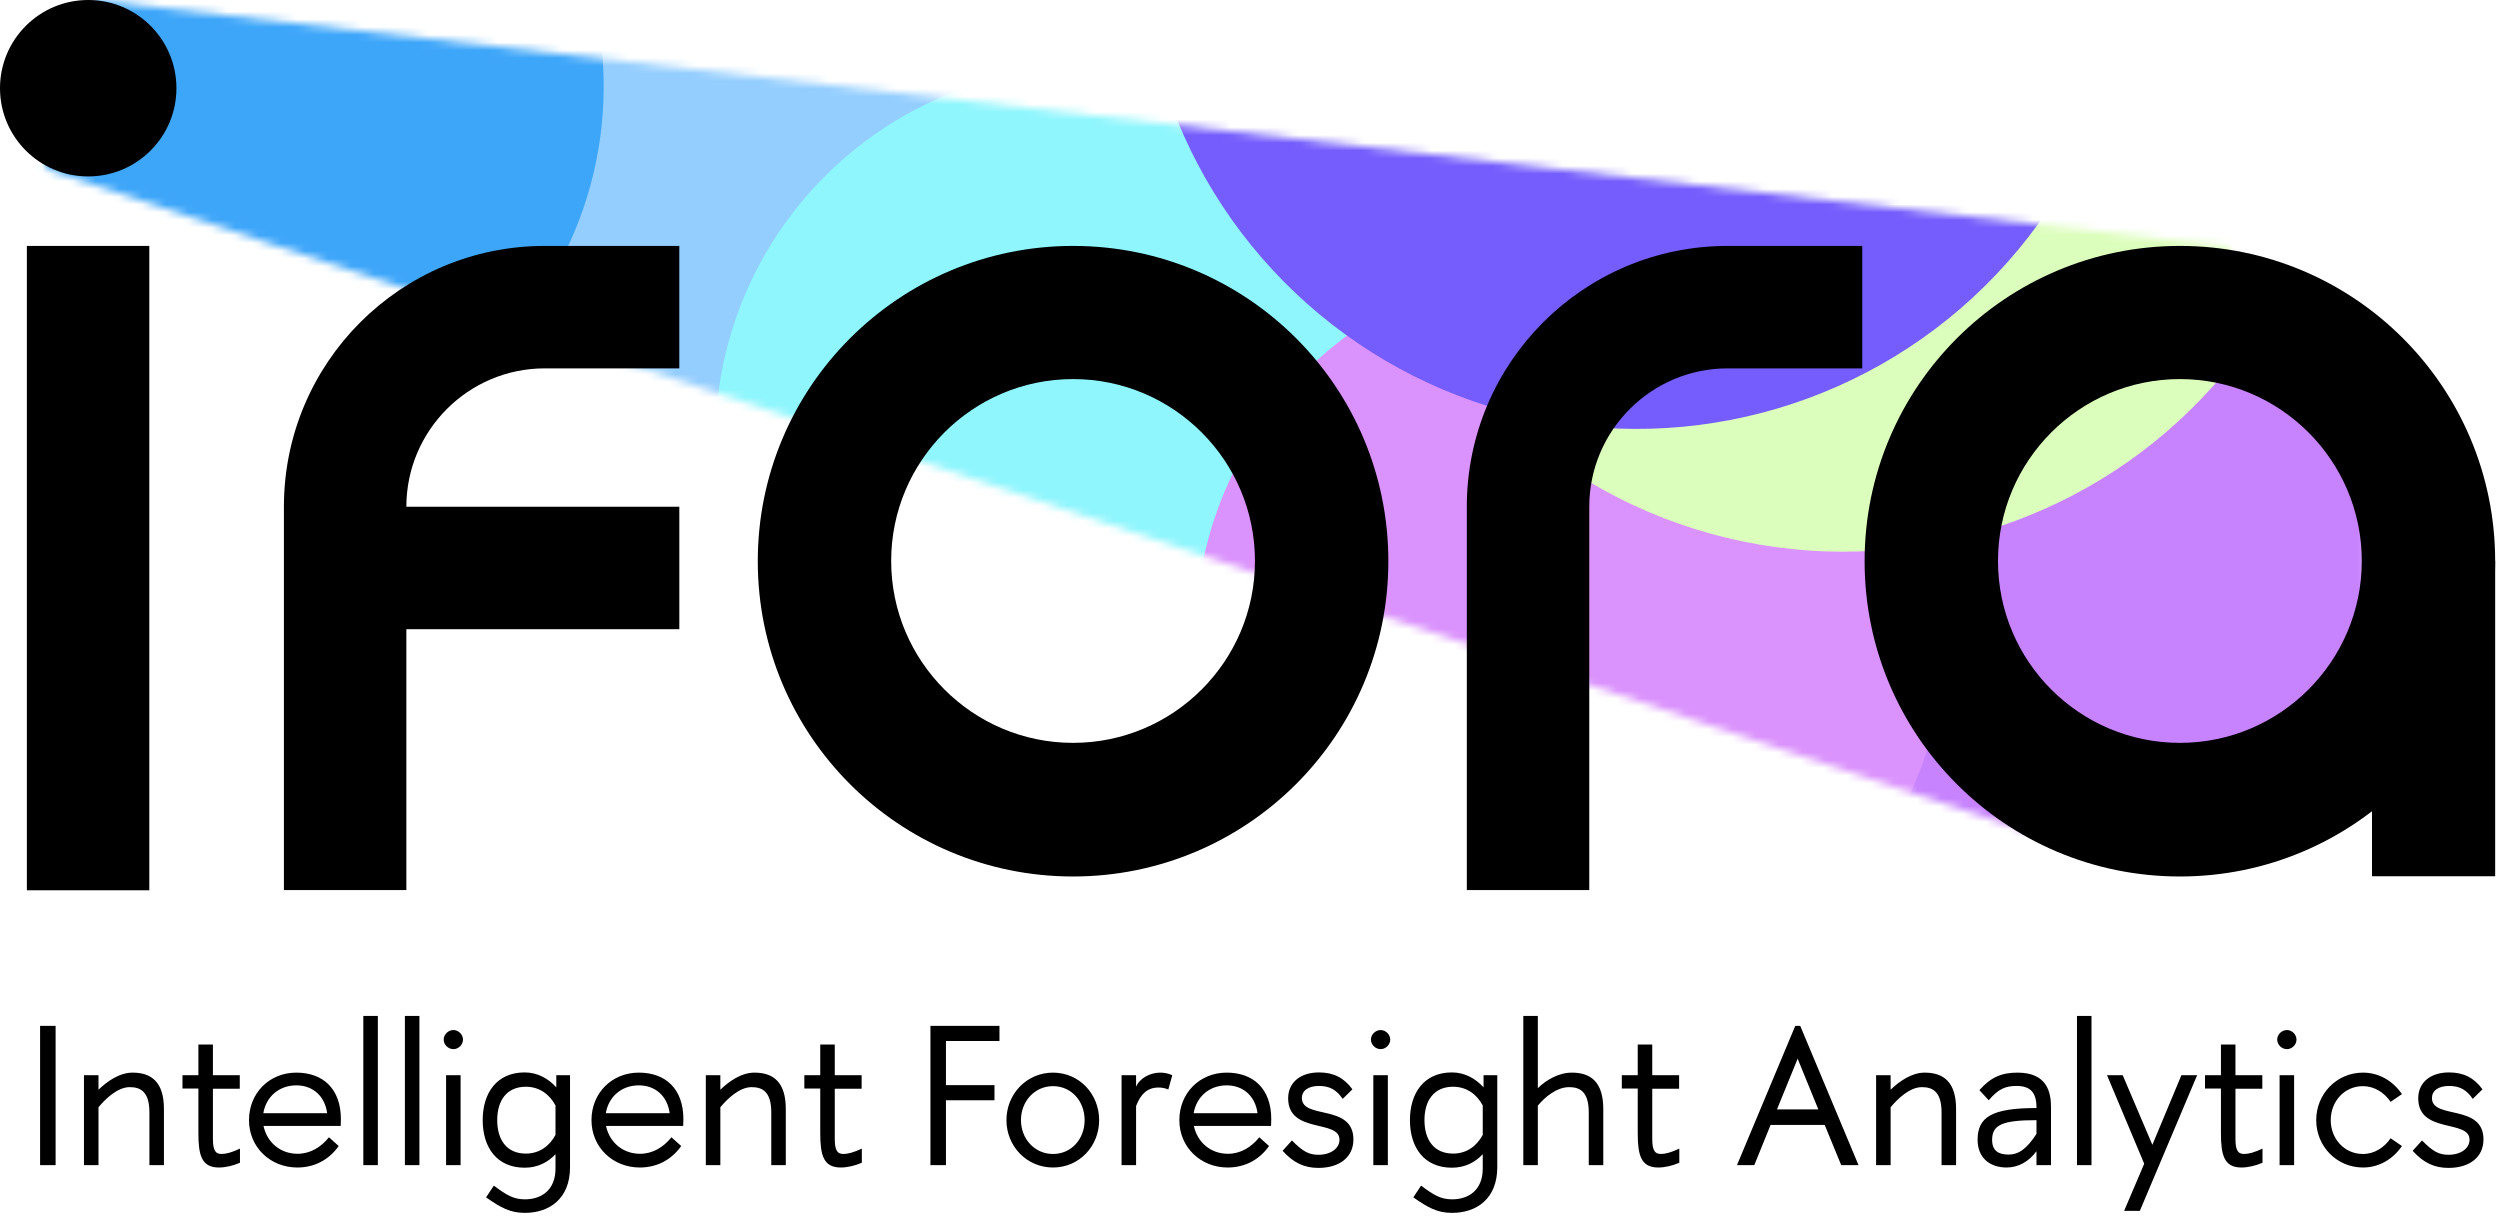 <svg width="324" height="159" viewBox="0 0 324 159" fill="none" xmlns="http://www.w3.org/2000/svg">
<mask id="mask0_68_354" style="mask-type:luminance" maskUnits="userSpaceOnUse" x="5" y="0" width="302" height="112">
<path d="M12.024 0L288.55 31.923L306.791 57.788V94.526L274.233 111.614L5.805 21.812L12.024 0Z" fill="white"/>
</mask>
<g mask="url(#mask0_68_354)">
<g filter="url(#filter0_f_68_354)">
<ellipse cx="269.363" cy="55.389" rx="131.029" ry="130.328" transform="rotate(-20.261 269.363 55.389)" fill="#C782FE"/>
</g>
<g filter="url(#filter1_f_68_354)">
<circle cx="101.558" cy="17.492" r="66.716" transform="rotate(-20.261 101.558 17.492)" fill="#94CEFF"/>
</g>
<g filter="url(#filter2_f_68_354)">
<ellipse cx="195.615" cy="13.143" rx="48.779" ry="48.56" transform="rotate(-20.261 195.615 13.143)" fill="#59B3FF"/>
</g>
<g filter="url(#filter3_f_68_354)">
<circle cx="141.252" cy="57.171" r="48.56" transform="rotate(-20.261 141.252 57.171)" fill="#90F6FD"/>
</g>
<g filter="url(#filter4_f_68_354)">
<circle cx="203.476" cy="82.524" r="48.56" transform="rotate(-20.261 203.476 82.524)" fill="#DA92FC"/>
</g>
<g filter="url(#filter5_f_68_354)">
<circle cx="29.679" cy="11.229" r="48.56" transform="rotate(-20.261 29.679 11.229)" fill="#3EA6F9"/>
</g>
<g filter="url(#filter6_f_68_354)">
<ellipse cx="238.868" cy="7.218" rx="64.285" ry="64.285" transform="rotate(-20.261 238.868 7.218)" fill="#DCFEBC"/>
</g>
<g filter="url(#filter7_f_68_354)">
<ellipse cx="212.097" cy="-8.698" rx="64.285" ry="64.285" transform="rotate(-20.261 212.097 -8.698)" fill="#745DFC"/>
</g>
</g>
<path d="M88.04 31.871V47.741H70.598C60.707 47.741 52.664 55.784 52.664 65.675H88.04V81.545H52.664V115.349H36.794V65.675C36.794 47.001 51.924 31.871 70.598 31.871H88.04Z" fill="black"/>
<path d="M205.969 81.545V115.349H190.1V65.675C190.1 47.001 205.23 31.871 223.904 31.871H241.345V47.741H223.904C214.012 47.741 205.969 55.784 205.969 65.675" fill="black"/>
<path d="M139.069 49.128C152.073 49.128 162.643 59.697 162.643 72.701C162.643 85.705 152.073 96.275 139.069 96.275C126.065 96.275 115.496 85.705 115.496 72.701C115.496 59.697 126.065 49.128 139.069 49.128ZM139.069 31.871C116.512 31.871 98.208 50.145 98.208 72.732C98.208 95.32 116.482 113.593 139.069 113.593C161.626 113.593 179.93 95.32 179.93 72.732C179.93 50.145 161.657 31.871 139.069 31.871Z" fill="black"/>
<path d="M282.514 49.128C295.518 49.128 306.087 59.697 306.087 72.701C306.087 85.705 295.518 96.275 282.514 96.275C269.51 96.275 258.94 85.705 258.94 72.701C258.94 59.697 269.51 49.128 282.514 49.128ZM282.514 31.871C259.957 31.871 241.653 50.145 241.653 72.732C241.653 95.32 259.926 113.593 282.514 113.593C305.07 113.593 323.374 95.32 323.374 72.732C323.374 50.145 305.101 31.871 282.514 31.871Z" fill="black"/>
<path d="M19.352 31.871H3.482V115.38H19.352V31.871Z" fill="black"/>
<path d="M323.374 72.701H307.412V113.562H323.374V72.701Z" fill="black"/>
<path d="M11.432 22.865C17.746 22.865 22.865 17.746 22.865 11.432C22.865 5.118 17.746 0 11.432 0C5.118 0 0 5.118 0 11.432C0 17.746 5.118 22.865 11.432 22.865Z" fill="black"/>
<path d="M7.207 132.953V151H5.196V132.953H7.207ZM19.364 151V144.168C19.364 141.383 18.127 140.894 16.812 140.894C15.239 140.894 13.692 142.389 12.764 143.498V151H10.882V139.347H12.764V141.229C13.847 140.172 15.471 139.012 17.173 139.012C19.674 139.012 21.246 140.275 21.246 143.73V151H19.364ZM27.594 141.1V147.545C27.594 148.912 27.826 149.556 28.702 149.556C29.295 149.556 30.069 149.35 31.1 148.86V150.691C30.223 151.077 29.218 151.309 28.367 151.309C26.124 151.309 25.712 149.711 25.712 146.849V141.074H23.649V139.347H25.712V135.376H27.594V139.347H31.074V141.1H27.594ZM32.269 145.173C32.269 141.667 34.898 139.012 38.405 139.012C41.859 139.012 44.18 141.1 44.18 145.044C44.18 145.328 44.154 145.637 44.154 145.921H34.151C34.615 148.087 36.368 149.53 38.559 149.53C40.184 149.53 41.576 148.705 42.633 147.391L43.896 148.525C42.607 150.355 40.699 151.309 38.534 151.309C35.027 151.309 32.269 148.68 32.269 145.173ZM38.405 140.662C36.162 140.662 34.486 142.131 34.125 144.271H42.401C42.117 142.105 40.596 140.662 38.405 140.662ZM47.087 131.664H48.969V151H47.087V131.664ZM52.475 131.664H54.357V151H52.475V131.664ZM57.811 151V139.347H59.693V151H57.811ZM57.502 134.732C57.502 134.062 58.095 133.494 58.765 133.494C59.41 133.494 60.003 134.062 60.003 134.732C60.003 135.402 59.41 135.969 58.765 135.969C58.095 135.969 57.502 135.402 57.502 134.732ZM67.997 151.335C64.388 151.335 62.557 148.705 62.557 145.173C62.557 141.641 64.388 138.986 67.997 138.986C69.673 138.986 71.065 139.785 72.096 140.919V139.347H73.875V151.284C73.875 155.357 71.194 157.188 68.023 157.188C66.115 157.188 64.903 156.517 62.995 155.177L64.001 153.656C65.625 154.867 66.528 155.434 68.023 155.434C70.188 155.434 71.993 154.223 71.993 151.438V149.582C70.988 150.665 69.647 151.335 67.997 151.335ZM64.439 145.173C64.439 147.7 65.651 149.505 68.152 149.505C69.905 149.505 71.22 148.525 71.993 147.081V143.266C71.22 141.822 69.905 140.842 68.152 140.842C65.651 140.842 64.439 142.647 64.439 145.173ZM76.656 145.173C76.656 141.667 79.286 139.012 82.792 139.012C86.247 139.012 88.567 141.1 88.567 145.044C88.567 145.328 88.542 145.637 88.542 145.921H78.538C79.002 148.087 80.756 149.53 82.947 149.53C84.571 149.53 85.963 148.705 87.021 147.391L88.284 148.525C86.995 150.355 85.087 151.309 82.921 151.309C79.415 151.309 76.656 148.68 76.656 145.173ZM82.792 140.662C80.549 140.662 78.874 142.131 78.513 144.271H86.789C86.505 142.105 84.984 140.662 82.792 140.662ZM99.957 151V144.168C99.957 141.383 98.719 140.894 97.404 140.894C95.832 140.894 94.285 142.389 93.357 143.498V151H91.475V139.347H93.357V141.229C94.439 140.172 96.064 139.012 97.765 139.012C100.266 139.012 101.839 140.275 101.839 143.73V151H99.957ZM108.186 141.1V147.545C108.186 148.912 108.418 149.556 109.295 149.556C109.888 149.556 110.661 149.35 111.693 148.86V150.691C110.816 151.077 109.81 151.309 108.96 151.309C106.717 151.309 106.304 149.711 106.304 146.849V141.074H104.242V139.347H106.304V135.376H108.186V139.347H111.667V141.1H108.186ZM120.584 151V132.953H129.53V134.912H122.595V140.636H128.885V142.595H122.595V151H120.584ZM136.468 140.765C134.07 140.765 132.317 142.75 132.317 145.173C132.317 147.571 134.07 149.556 136.468 149.556C138.892 149.556 140.567 147.571 140.567 145.173C140.567 142.75 138.892 140.765 136.468 140.765ZM130.435 145.173C130.435 141.77 133.065 139.012 136.468 139.012C139.871 139.012 142.449 141.77 142.449 145.173C142.449 148.551 139.871 151.309 136.468 151.309C133.065 151.309 130.435 148.551 130.435 145.173ZM151.928 139.347L151.413 141.203C150.949 140.997 150.536 140.945 150.124 140.945C148.731 140.945 147.829 141.77 147.236 143.343V151H145.354V139.347H147.236V140.842C147.7 139.733 149.067 139.012 150.356 139.012C150.845 139.012 151.361 139.089 151.928 139.347ZM152.843 145.173C152.843 141.667 155.473 139.012 158.979 139.012C162.434 139.012 164.754 141.1 164.754 145.044C164.754 145.328 164.728 145.637 164.728 145.921H154.725C155.189 148.087 156.942 149.53 159.134 149.53C160.758 149.53 162.15 148.705 163.207 147.391L164.47 148.525C163.181 150.355 161.274 151.309 159.108 151.309C155.602 151.309 152.843 148.68 152.843 145.173ZM158.979 140.662C156.736 140.662 155.06 142.131 154.699 144.271H162.975C162.692 142.105 161.17 140.662 158.979 140.662ZM173.597 147.7C173.597 145.044 166.945 146.978 166.945 142.337C166.945 140.301 168.518 138.986 170.941 138.986C172.823 138.986 174.19 139.682 175.273 141.177L174.009 142.415C173.21 141.229 172.308 140.739 170.941 140.739C169.575 140.739 168.724 141.332 168.724 142.312C168.724 145.122 175.402 143.008 175.402 147.674C175.402 149.969 173.597 151.361 170.864 151.361C169.034 151.361 167.616 150.691 166.223 149.144L167.435 147.803C168.827 149.221 169.627 149.659 170.864 149.659C172.463 149.659 173.597 148.834 173.597 147.7ZM177.983 151V139.347H179.865V151H177.983ZM177.673 134.732C177.673 134.062 178.266 133.494 178.937 133.494C179.581 133.494 180.174 134.062 180.174 134.732C180.174 135.402 179.581 135.969 178.937 135.969C178.266 135.969 177.673 135.402 177.673 134.732ZM188.168 151.335C184.559 151.335 182.728 148.705 182.728 145.173C182.728 141.641 184.559 138.986 188.168 138.986C189.844 138.986 191.236 139.785 192.268 140.919V139.347H194.047V151.284C194.047 155.357 191.365 157.188 188.194 157.188C186.286 157.188 185.075 156.517 183.167 155.177L184.172 153.656C185.796 154.867 186.699 155.434 188.194 155.434C190.36 155.434 192.164 154.223 192.164 151.438V149.582C191.159 150.665 189.818 151.335 188.168 151.335ZM184.61 145.173C184.61 147.7 185.822 149.505 188.323 149.505C190.076 149.505 191.391 148.525 192.164 147.081V143.266C191.391 141.822 190.076 140.842 188.323 140.842C185.822 140.842 184.61 142.647 184.61 145.173ZM205.903 151V144.168C205.903 141.383 204.665 140.894 203.35 140.894C201.778 140.894 200.231 142.157 199.303 143.291V151H197.421V131.664H199.303V141.023C200.386 139.965 202.01 139.012 203.711 139.012C206.212 139.012 207.785 140.275 207.785 143.73V151H205.903ZM214.132 141.1V147.545C214.132 148.912 214.364 149.556 215.241 149.556C215.834 149.556 216.607 149.35 217.639 148.86V150.691C216.762 151.077 215.757 151.309 214.906 151.309C212.663 151.309 212.25 149.711 212.25 146.849V141.074H210.188V139.347H212.25V135.376H214.132V139.347H217.613V141.1H214.132ZM227.355 151H225.112L232.666 132.953H233.31L240.864 151H238.621L236.482 145.792H229.469L227.355 151ZM232.975 137.207L230.294 143.781H235.657L232.975 137.207ZM251.625 151V144.168C251.625 141.383 250.387 140.894 249.072 140.894C247.5 140.894 245.953 142.389 245.025 143.498V151H243.143V139.347H245.025V141.229C246.108 140.172 247.732 139.012 249.433 139.012C251.934 139.012 253.507 140.275 253.507 143.73V151H251.625ZM260.061 151.309C257.792 151.309 256.297 149.969 256.297 147.726C256.297 144.787 258.101 143.601 263.928 143.601V143.523C263.928 141.564 263.103 140.739 261.35 140.739C259.932 140.739 259.004 141.1 257.74 142.595L256.529 141.28C257.998 139.63 259.365 139.012 261.479 139.012C265.346 139.012 265.81 141.616 265.81 143.498V151H263.928V149.195C262.948 150.536 261.582 151.309 260.061 151.309ZM260.318 149.634C261.582 149.634 262.639 148.937 263.928 146.952V145.173C259.468 145.173 258.179 145.792 258.179 147.726C258.179 149.118 258.978 149.634 260.318 149.634ZM269.176 131.664H271.058V151H269.176V131.664ZM275.286 156.93L277.89 150.82L273.069 139.347H275.105L278.947 148.37L282.711 139.347H284.748L277.323 156.93H275.286ZM289.715 141.1V147.545C289.715 148.912 289.947 149.556 290.823 149.556C291.416 149.556 292.19 149.35 293.221 148.86V150.691C292.344 151.077 291.339 151.309 290.488 151.309C288.245 151.309 287.833 149.711 287.833 146.849V141.074H285.77V139.347H287.833V135.376H289.715V139.347H293.195V141.1H289.715ZM295.435 151V139.347H297.317V151H295.435ZM295.125 134.732C295.125 134.062 295.718 133.494 296.389 133.494C297.033 133.494 297.626 134.062 297.626 134.732C297.626 135.402 297.033 135.969 296.389 135.969C295.718 135.969 295.125 135.402 295.125 134.732ZM309.823 147.519L311.292 148.525C310.132 150.227 308.328 151.309 306.239 151.309C302.836 151.309 300.181 148.551 300.181 145.173C300.181 141.77 302.836 139.012 306.239 139.012C308.328 139.012 310.132 140.094 311.292 141.796L309.823 142.801C308.998 141.59 307.709 140.765 306.239 140.765C303.816 140.765 302.063 142.75 302.063 145.173C302.063 147.571 303.816 149.556 306.239 149.556C307.709 149.556 308.998 148.731 309.823 147.519ZM320.053 147.7C320.053 145.044 313.402 146.978 313.402 142.337C313.402 140.301 314.974 138.986 317.398 138.986C319.28 138.986 320.646 139.682 321.729 141.177L320.466 142.415C319.667 141.229 318.764 140.739 317.398 140.739C316.031 140.739 315.181 141.332 315.181 142.312C315.181 145.122 321.858 143.008 321.858 147.674C321.858 149.969 320.053 151.361 317.321 151.361C315.49 151.361 314.072 150.691 312.68 149.144L313.892 147.803C315.284 149.221 316.083 149.659 317.321 149.659C318.919 149.659 320.053 148.834 320.053 147.7Z" fill="black"/>
<defs>
<filter id="filter0_f_68_354" x="79.383" y="-134.059" width="379.961" height="378.895" filterUnits="userSpaceOnUse" color-interpolation-filters="sRGB">
<feFlood flood-opacity="0" result="BackgroundImageFix"/>
<feBlend mode="normal" in="SourceGraphic" in2="BackgroundImageFix" result="shape"/>
<feGaussianBlur stdDeviation="29.5" result="effect1_foregroundBlur_68_354"/>
</filter>
<filter id="filter1_f_68_354" x="-53.175" y="-137.242" width="309.468" height="309.468" filterUnits="userSpaceOnUse" color-interpolation-filters="sRGB">
<feFlood flood-opacity="0" result="BackgroundImageFix"/>
<feBlend mode="normal" in="SourceGraphic" in2="BackgroundImageFix" result="shape"/>
<feGaussianBlur stdDeviation="44" result="effect1_foregroundBlur_68_354"/>
</filter>
<filter id="filter2_f_68_354" x="10.848" y="-171.457" width="369.532" height="369.2" filterUnits="userSpaceOnUse" color-interpolation-filters="sRGB">
<feFlood flood-opacity="0" result="BackgroundImageFix"/>
<feBlend mode="normal" in="SourceGraphic" in2="BackgroundImageFix" result="shape"/>
<feGaussianBlur stdDeviation="68" result="effect1_foregroundBlur_68_354"/>
</filter>
<filter id="filter3_f_68_354" x="-50.321" y="-134.402" width="383.147" height="383.146" filterUnits="userSpaceOnUse" color-interpolation-filters="sRGB">
<feFlood flood-opacity="0" result="BackgroundImageFix"/>
<feBlend mode="normal" in="SourceGraphic" in2="BackgroundImageFix" result="shape"/>
<feGaussianBlur stdDeviation="71.5" result="effect1_foregroundBlur_68_354"/>
</filter>
<filter id="filter4_f_68_354" x="51.903" y="-69.049" width="303.147" height="303.146" filterUnits="userSpaceOnUse" color-interpolation-filters="sRGB">
<feFlood flood-opacity="0" result="BackgroundImageFix"/>
<feBlend mode="normal" in="SourceGraphic" in2="BackgroundImageFix" result="shape"/>
<feGaussianBlur stdDeviation="51.5" result="effect1_foregroundBlur_68_354"/>
</filter>
<filter id="filter5_f_68_354" x="-97.895" y="-116.344" width="255.147" height="255.146" filterUnits="userSpaceOnUse" color-interpolation-filters="sRGB">
<feFlood flood-opacity="0" result="BackgroundImageFix"/>
<feBlend mode="normal" in="SourceGraphic" in2="BackgroundImageFix" result="shape"/>
<feGaussianBlur stdDeviation="39.5" result="effect1_foregroundBlur_68_354"/>
</filter>
<filter id="filter6_f_68_354" x="84.565" y="-147.085" width="308.606" height="308.605" filterUnits="userSpaceOnUse" color-interpolation-filters="sRGB">
<feFlood flood-opacity="0" result="BackgroundImageFix"/>
<feBlend mode="normal" in="SourceGraphic" in2="BackgroundImageFix" result="shape"/>
<feGaussianBlur stdDeviation="45" result="effect1_foregroundBlur_68_354"/>
</filter>
<filter id="filter7_f_68_354" x="57.794" y="-163.001" width="308.606" height="308.605" filterUnits="userSpaceOnUse" color-interpolation-filters="sRGB">
<feFlood flood-opacity="0" result="BackgroundImageFix"/>
<feBlend mode="normal" in="SourceGraphic" in2="BackgroundImageFix" result="shape"/>
<feGaussianBlur stdDeviation="45" result="effect1_foregroundBlur_68_354"/>
</filter>
</defs>
</svg>
